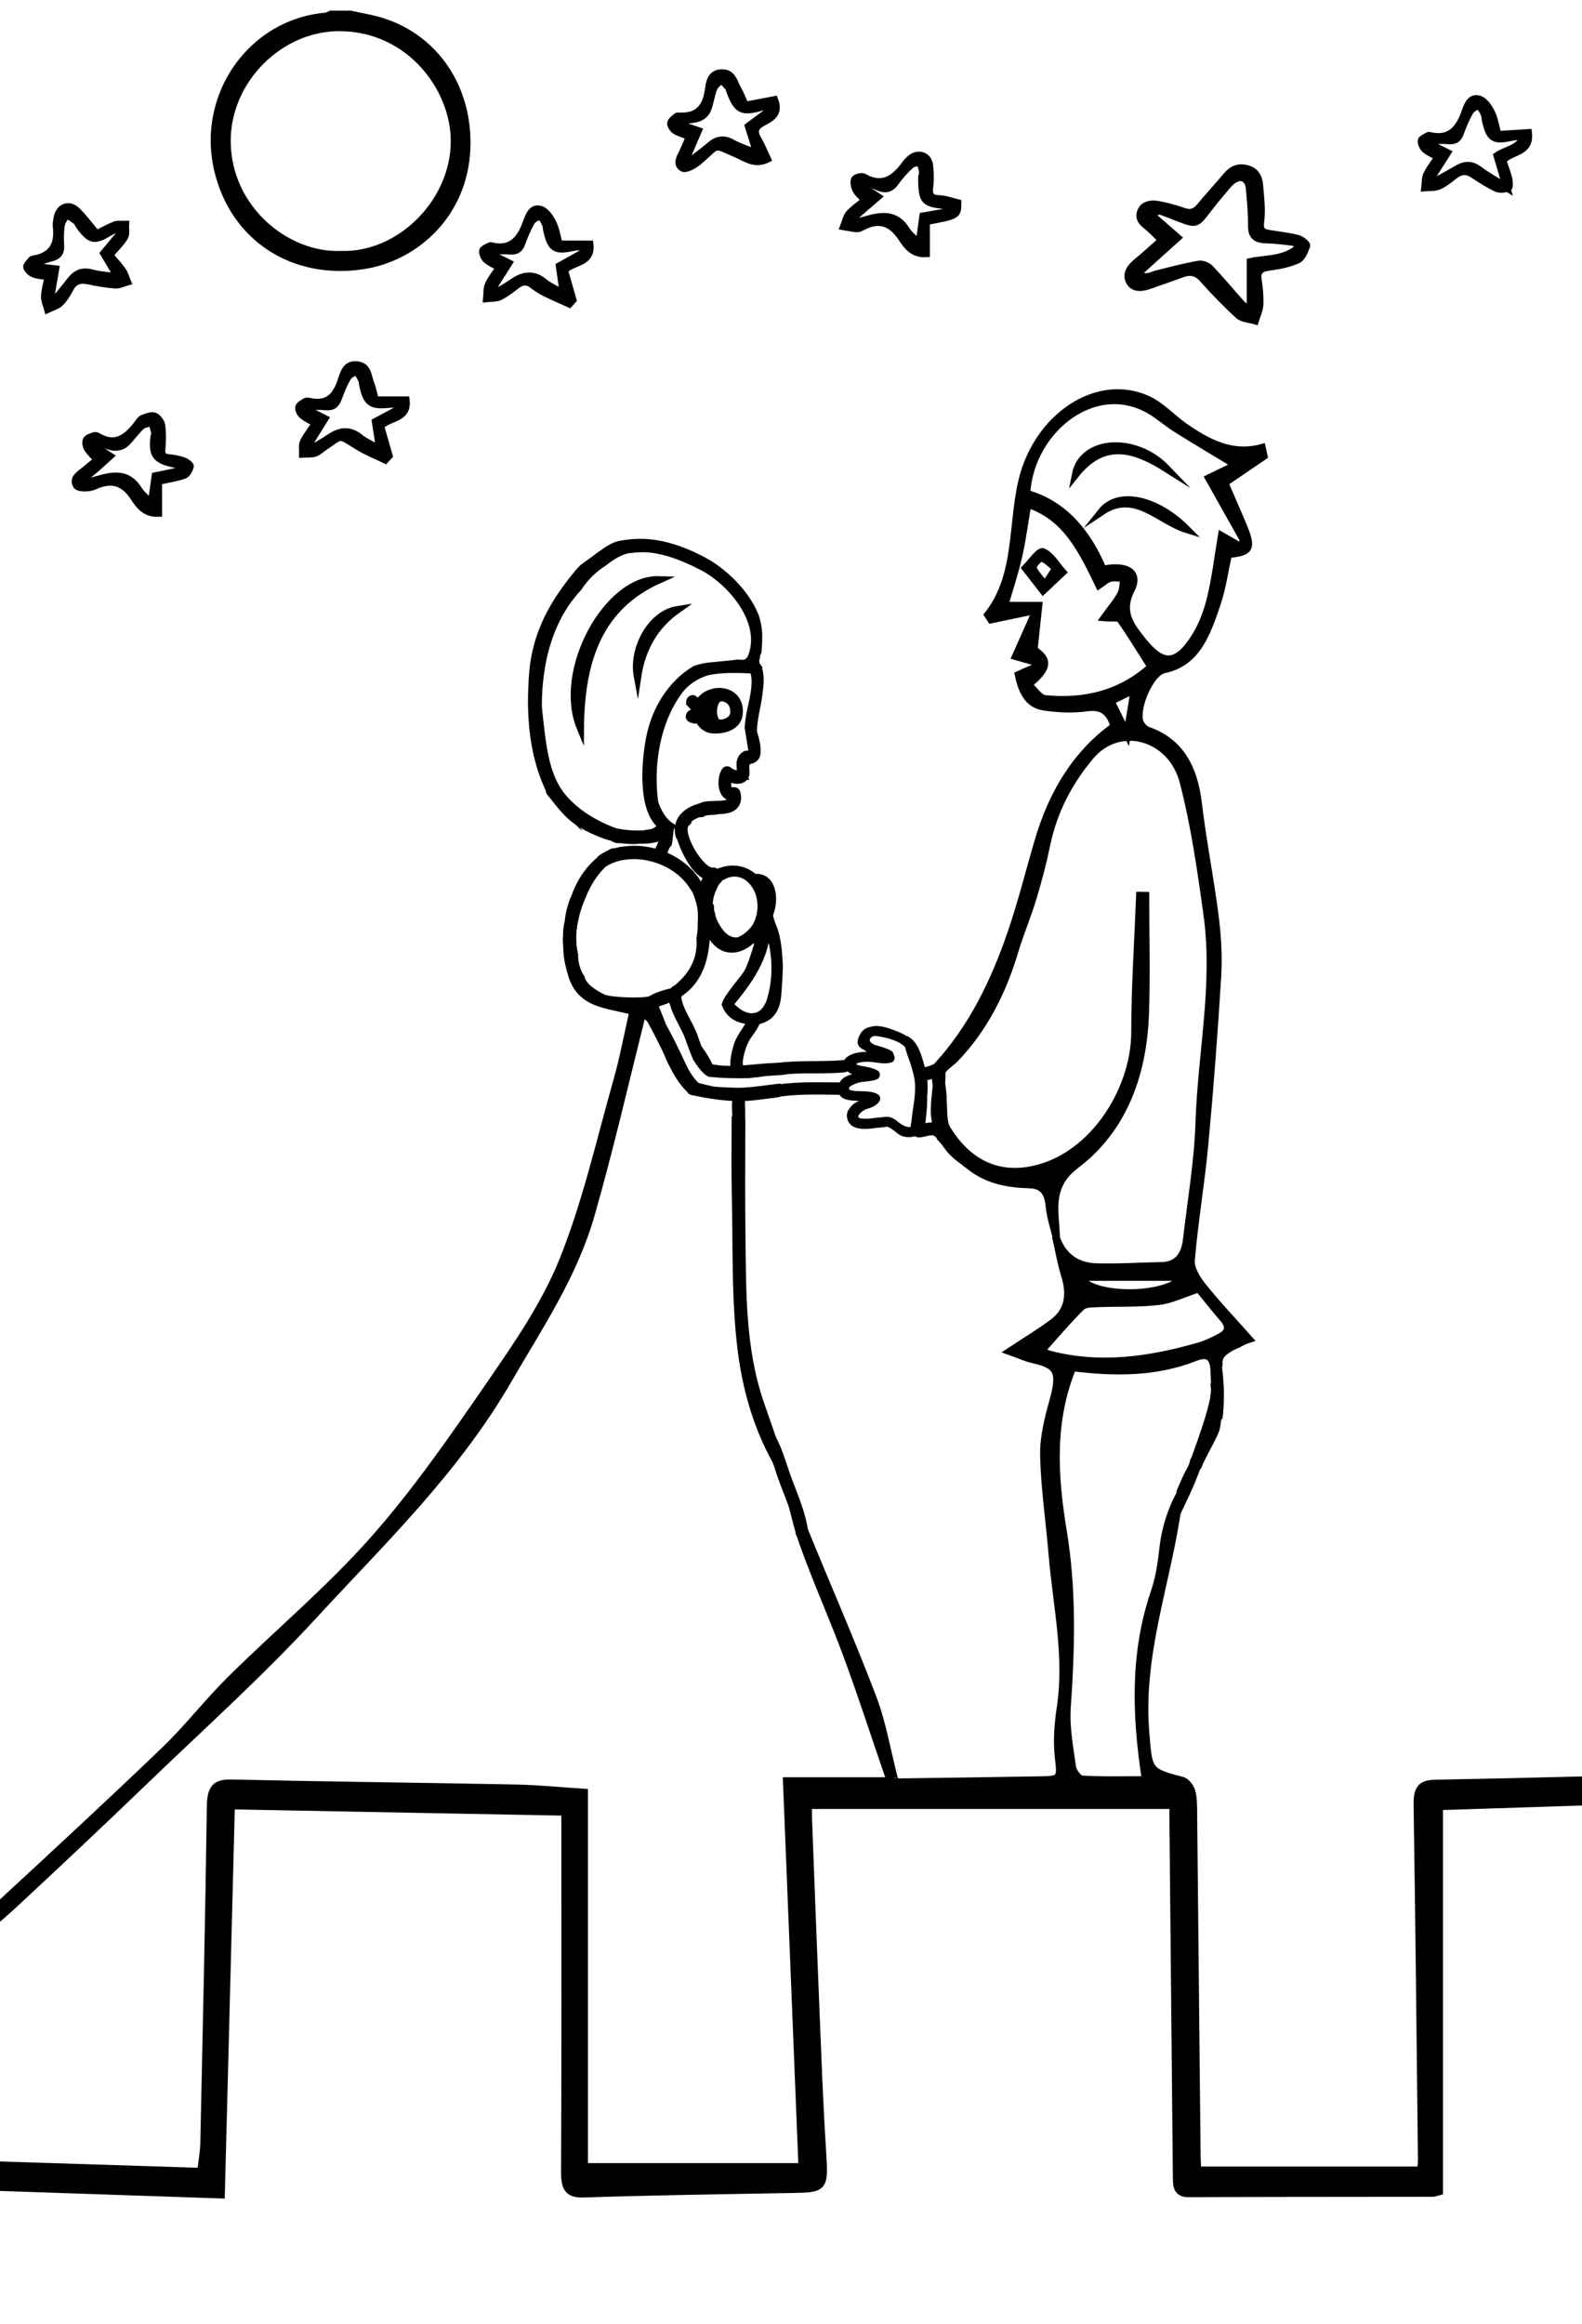<?xml version="1.0" encoding="utf-8"?>
<!-- Generator: Adobe Illustrator 16.0.0, SVG Export Plug-In . SVG Version: 6.00 Build 0)  -->
<!DOCTYPE svg PUBLIC "-//W3C//DTD SVG 1.0//EN" "http://www.w3.org/TR/2001/REC-SVG-20010904/DTD/svg10.dtd">
<svg version="1.0" xmlns="http://www.w3.org/2000/svg" xmlns:xlink="http://www.w3.org/1999/xlink" x="0px" y="0px" width="640px"
	 height="940px" viewBox="0 0 640 940" enable-background="new 0 0 640 940" xml:space="preserve">
<g id="Layer_1">
	<g>
		<path fill-rule="evenodd" clip-rule="evenodd" stroke="#000000" fill="#000000" stroke-width="3" stroke-miterlimit="10" d="M820.183,718.35
			c0.782,4.524,0.771,8.31,1.587,8.557c4.749,1.42,3.471,5.466,3.467,8.826c-0.076,46.285-0.215,92.566-0.357,138.847
			c-0.011,2.541-0.192,5.078-0.319,8.312c-29.351,1.034-58.126,2.054-87.465,3.087c0-4.114,0.004-6.962-0.004-9.807
			c-0.14-45.758-0.266-91.515-0.43-137.269c-0.022-6.048-0.281-12.088-0.357-18.135c-0.047-4.07-1.742-5.472-5.28-5.094
			c-9.647,1.021-19.303,2.298-28.973,2.596c-40.479,1.267-80.962,2.355-121.448,3.115c-6.036,0.114-7.324,2.527-7.227,8.814
			c0.737,47.844,1.218,95.688,1.749,143.536c0.018,1.506-0.26,3.012-0.362,4.104h-90.307c-0.12-2.694-0.234-4.247-0.251-5.804
			c-0.462-46.007-0.905-92.019-1.394-138.029c-0.032-3.134,0.056-6.414-0.727-9.346c-0.484-1.822-2.318-4.092-3.873-4.485
			c-13.852-3.499-13.522-3.994-14.785-19.684c-2.56-31.859,8.953-60.896,13.108-91.381c0.234-1.725,1.34-3.332,2.15-4.919
			c4.283-8.369-6.109,3.446-8.151,22.102c-0.652,5.938-1.547,12.042-3.446,17.581c-8.438,24.627-7.671,49.744-3.646,76.067
			c-8.747,0-17.238,0.247-25.696-0.234c-1.443-0.082-3.681-3.095-3.951-5.042c-1.109-7.962-2.657-16.127-2.111-24.046
			c1.648-23.875,2.307-47.578-1.619-71.289c-3.701-22.35-5.025-44.672,3.865-66.177c16.544,2.016,33.331,2.339,49.568-4.09
			c5.439-2.155,7.527,0.009,7.711,5.579c0.278,8.248,1.293,20.506,1.959,18.365c0.717-6.39,0.568-12.914-0.232-19.306
			c-0.078-0.627-0.004-1.192,0.145-1.709c-0.146-1.761,0.284-3.504,1.695-4.756c1.734-1.538,3.843-2.729,6.008-3.505
			c1.216-0.769,2.68-1.459,4.513-2.065c-7.019-7.905-13.191-14.376-18.808-21.422c-2.263-2.839-4.914-7.112-4.633-10.434
			c1.318-15.567,3.983-30.981,5.434-46.54c2.121-22.698,3.863-45.448,5.244-68.219c0.49-8.055,0.01-16.32-1.005-24.329
			c-1.937-15.31-4.988-30.44-6.805-45.761c-1.742-14.705-7.525-25.019-20.423-29.525c-1.411-0.497-3.117-2.481-3.409-4.076
			c-1.17-6.39,4.717-19.458,10.044-20.551c13.262-2.719,17.291-14.574,21.297-26.331c2.215-6.5,3.169-13.553,4.678-20.292
			c8.893-0.761,9.787-2.404,6.077-11.319c-2.524-6.061-5.183-12.053-7.56-17.562c5.202-3.543,10.538-7.174,15.873-10.807
			l-0.754-3.416c-12.071,3.354-22.01-1.965-31.549-8.633c-4.89-3.419-9.189-8.255-14.395-10.705
			c-20.715-9.744-45.114,7.038-51.161,32.988c-4.215,18.096-1.484,38.357-13.8,53.964c0.426,0.648,0.849,1.3,1.272,1.95
			c5.415-1.134,10.829-2.266,18.306-3.828c-3.076,6.896-5.592,12.535-8.322,18.656c3.082,0.881,5.745,1.641,8.405,2.403
			c0.071,0.591,0.143,1.183,0.212,1.774c-2.299,1.009-4.598,2.019-7.495,3.286c1.366,6.45,3.854,11.991,10.206,12.939
			c5.647,0.844,11.517,1.155,17.151,0.386c5.663-0.768,9.312,0.643,11.395,7.543c-15.369,11.001-24.99,26.954-30.664,46.176
			c-3.664,12.415-6.792,25.055-10.96,37.242c-6.823,19.956-15.856,38.467-29.645,53.59c-0.077,0.081-0.148,0.151-0.222,0.23
			c-0.131,0.092-0.251,0.208-0.343,0.355c-0.083,0.086-0.169,0.178-0.252,0.264c-1.858,0.803-3.797,1.73-5.736,1.481
			c-0.935-3.625-2.388-9.913-5.56-12.102c-0.465,0.488,1.142,5.452,1.715,6.876c0.827,2.06,1.366,4.268,1.942,6.429
			c0.017,0.066,0.05,0.102,0.074,0.161c-0.001,0.081-0.007,0.156,0.014,0.245c1.561,6.567-0.457,12.99-0.963,19.548
			c-0.213-0.104-0.34,2.423-0.132,2.49c0.008,0.568,0.294,0.928,0.66,1.068c0.146,0.388,0.448,0.703,0.927,0.717
			c2.198,0.06,5.51-1.853,7.4-0.153c0.02,0.019,0.043,0.022,0.064,0.037c0.068,0.026,0.128,0.073,0.193,0.112
			c0.035,0.017,0.069,0.049,0.105,0.063v0.006c0.428,0.303,0.755,0.836,1.015,1.442c1.008,0.972,1.986,2.139,2.924,3.531
			c2.28,3.381,5.922,5.645,9.097,8.167c7.267,5.765,15.621,7.153,24.222,7.398c4.961,0.146,7.363,2.864,7.863,8.648
			c0.372,4.271,1.837,8.418,2.815,12.624c-0.171-2.625-0.325-5.243-0.519-7.864c-0.663-8.953,0.634-15.448,8.547-21.446
			c18.686-14.162,27.068-35.892,27.967-61.058c0.566-15.914,0.102-31.88,0.102-47.822c-0.766-0.008-1.536-0.017-2.304-0.028
			c-0.707,18.421-1.964,36.839-1.976,55.258c-0.015,24.154-18.042,52.271-43.624,56.042c-13.749,2.026-24.688-4.32-32.343-16.722
			c-1.812-2.933-1.33-7.542-1.71-11.682c0.079-1.591-0.143-3.238-0.307-4.778c-0.055-0.52-0.18-1.301-0.292-2.173
			c0.13-1.636,0.202-3.25,0.105-4.809c0.042-0.061,0.076-0.128,0.119-0.19c0.145-0.117,0.262-0.258,0.327-0.427
			c1.421-1.738,3.5-3.009,5.076-4.656c11.511-12.017,19.056-26.771,24.032-43.46c2.146-7.192,5.098-14.074,7.27-21.258
			c2.161-7.152,4.086-14.428,5.608-21.787c2.894-13.981,9.346-25.856,17.854-35.879c11.607-13.683,32.684-8.009,37.505,10.641
			c4.521,17.488,7.135,35.698,9.627,53.764c3.877,28.106-2.352,55.903-3.254,83.891c-0.513,15.891-3.252,31.696-5.089,47.527
			c-0.764,6.616-4.014,10.348-10.136,10.46c-8.763,0.16-17.534,0.754-26.285,0.503c-7.508-0.217-13.626-3.71-16.528-12.33
			c1.218,5.306,2.136,10.741,3.73,15.902c2.37,7.681,1.338,14.166-4.682,18.752c-5.217,3.976-10.83,7.276-17.644,11.79
			c4.018,1.426,6.709,2.701,9.513,3.317c10.009,2.19,11.208,5.197,8.027,16.691c-1.981,7.155-3.926,14.795-3.756,22.156
			c0.306,13.343,2.306,26.627,3.416,39.959c1.713,20.586,6.478,40.919,3.327,61.899c-0.99,6.618-1.556,13.61-0.792,20.198
			c0.956,8.246,1.035,9.038-6.542,9.161c-19.206,0.312-38.411,0.604-57.618,0.854c-1.067,0.017-2.138-0.443-2.126-0.443
			c-3.055-11.888-4.924-23.352-8.898-33.773c-8.877-23.297-18.895-46.027-28.258-69.091c-2.68-6.606-4.71-13.556-7.037-20.348
			c2.361,9.125,4.08,18.55,7.226,27.316c5.474,15.271,12.122,29.993,17.729,45.207c5.966,16.17,11.294,32.642,17.48,50.669h-41.951
			c2.075,51.628,4.148,103.141,6.275,156.068h-88.156V725.039c-10.099-0.651-18.799-1.555-27.506-1.724
			c-38.43-0.746-76.863-1.152-115.288-2.028c-6.395-0.146-8.287,2.094-8.386,9.384c-0.63,45.451-1.671,90.903-2.648,136.354
			c-0.072,3.385-0.716,6.758-1.229,11.343c-33.167-1.058-66.154-2.102-99.476-3.159c-0.285-2.439-0.661-4.172-0.664-5.906
			c-0.039-24.175,0.088-48.354-0.122-72.524c-0.046-5.168,1.665-7.963,5.424-10.68c6.812-4.925,13.364-10.399,19.621-16.208
			c17.528-16.271,34.959-32.689,52.229-49.318c23.097-22.227,46.928-43.618,68.769-67.352
			c27.651-30.048,57.133-58.161,78.562-95.205c12.465-21.55,26.404-42.087,33.468-66.787c7.531-26.334,13.699-53.177,20.443-80.145
			c0.024-0.103,0.038-0.202,0.078-0.302c0.291-1.162,2.907,0.519,3.88,2.228c-0.006,0.007-0.011,0.007-0.014,0.011
			c2.618,4.908,5.326,9.946,7.557,15.247c0.107,0.253,0.22,0.494,0.33,0.746c2.105,4.295,4.544,8.757,7.819,11.708
			c0.087,0.337,0.3,0.623,0.711,0.711c0.071,0.015,0.143,0.028,0.211,0.045c0.129,0.1,0.389,0.156,0.389,0.078
			c5.499,1.185,10.998,2.051,16.597,2.306c0.211,0.01,0.418,0.01,0.626,0.01c-0.015,0.439-0.002,0.876,0.005,1.315
			c-0.297,2.055-0.105,4.249,0.045,6.367c-0.043,0.558-0.077,1.12-0.19,1.677c-0.003,0.014,0.002,0.024-0.001,0.037
			c-0.037-0.004-0.073-0.008-0.112-0.014c-0.027,10.175-0.177,19.906,0.056,29.603c0.51,21.168-0.231,42.575,2.393,63.423
			c2.286,18.153,7.875,35.957,17.997,51.141c-3.456-9.941-6.957-19.873-10.38-29.85c-7.567-22.034-7.195-45.227-7.487-68.285
			c-0.189-14.786-0.064-29.616-0.046-45.196c0.004-0.047,0.025-0.082,0.023-0.137c-0.011-0.84-0.053-1.679-0.1-2.515
			c0.109-2.055-0.073-4.114-0.097-6.179c0.055-0.333,0.119-0.662,0.227-0.958c0.054-0.143,0.068-0.284,0.078-0.417
			c4.621-0.116,9.221-0.884,13.822-1.483c0.044-0.813,0.085-1.626,0.128-2.439c-4.362,0.534-8.71,1.199-13.097,1.471
			c-3.583,0.22-11.453-0.33-11.888-0.37c-1.394-0.129-6.344-1.464-7.645-1.745c0.052-0.041,0.088-0.098,0.145-0.133
			c-2.053-2.006-3.814-4.508-5.28-7.617c-2.61-5.538-5.225-11.118-8.209-16.395c-1.201-2.984-2.274-6.046-3.661-8.929
			c2.364-0.786,4.841-1.628,7.232-2.692c0.067,0.211,0.136,0.42,0.203,0.631c0.055-0.031,0.118-0.059,0.174-0.093
			c0.875,5.605,4.628,10.36,6.546,15.559c0.993,2.69,1.917,5.548,3.104,8.206c0.328,0.506,0.638,1.022,0.973,1.518
			c1.23,1.81,2.551,3.617,4.321,4.663c5.335,0.636,10.587,0.652,15.859,0.583c3.841-0.3,11.529-2.396,11.542-3.207
			c-8.967,0.209-18.211,2.313-27.028,0.451c-0.069-0.014-0.124,0.007-0.19,0.006c-0.011-0.027-0.025-0.056-0.037-0.082
			c-0.049-0.108-0.1-0.217-0.151-0.325c-0.365-0.764-0.749-1.532-1.18-2.314c-1.048-1.9-2.24-3.669-3.466-5.403
			c-0.599-1.598-1.147-3.207-1.698-4.736c-1.875-5.215-6.188-10.556-6.624-16.189c0.245-0.176,0.671-0.792,0.641-0.943
			c9.655-6.434,11.154-16.962,11.243-29.073c0.765,5.109,3.975,10.035,8.514,10.886c3.369,0.631,6.548-0.759,9.226-3.097
			c1.126-0.659,2.291-1.317,3.483-1.892c-0.259,1.132-0.488,2.27-0.619,3.436c-0.933,3.125-1.935,6.487-3.29,9.67
			c-1.176,2.763-3.367,4.986-5.171,7.381c-2.555,3.395-4.108,5.487-4.562,7.119c2.062,5.482,7.22,6.777,12.845,6.659
			c0.216-0.084,0.431-0.182,0.654-0.236c5.555-1.401,7.191-5.616,7.582-10.579c0.301-3.827,0.522-7.683,0.621-11.538
			c-0.309-5.436-0.576-10.92-2.654-15.922c-0.646-1.552-1.117-3.097-1.398-4.668c2.526-5.57,1.721-15.195-5.271-15.064
			c-0.269,0.005-0.468,0.12-0.632,0.272c-5.36-5.436-13.861-4.45-19.867,0.962c-0.111,0.28-0.223,0.552-0.346,0.797
			c-0.931,1.875-1.879,3.74-2.515,5.005c-0.133-0.108-0.255-0.208-0.381-0.31c0.208,0.551,0.385,1.134,0.537,1.744
			c1.096,2.905,1.335,6.405,1.063,9.79c0.072,2.081-0.08,4.149-0.487,6.212c0.644,9.232-3.582,15.649-9.76,20.636
			c-0.425,0.025-0.842,0.312-1.005,0.784c-0.128,0.096-0.439,0.31-0.469,0.316c-0.003,0.001-0.01,0.001-0.015,0.005
			c-1.657,0.317-6.297,1.556-8.809,3.186c-2.645,1.122-16.452,0.615-19.125-0.656c-2.72-1.295-8.073-4.173-9.049-8.152
			c-1.721-2.611-2.636-5.787-2.676-9.484c-0.007-0.034-0.007-0.071-0.013-0.101c-0.024-0.07-0.066-0.111-0.082-0.183
			c-0.796-3.256-0.871-6.728-0.457-10.203c-3.916,5.808-2.246,12.584-0.564,18.469c3.566,12.474,14.426,12.058,24.889,15.004
			c-2.18,9.553-3.893,18.928-6.462,27.989c-6.922,24.4-12.548,49.529-21.886,72.709c-7.288,18.093-18.591,34.377-29.503,50.228
			c-14.932,21.691-30.039,43.521-47.187,62.874c-17.973,20.281-38.597,37.512-57.763,56.466
			c-9.231,9.126-17.366,19.691-26.705,28.662c-22.241,21.354-44.844,42.234-67.446,63.104c-4.852,4.478-10.324,8.089-15.508,12.107
			c-0.729-0.458-1.457-0.905-2.185-1.358v-57.635c-8.577,0-15.741,0.119-22.901-0.02c-42.37-0.81-84.741-1.646-127.11-2.578
			c-5.28-0.119-7.375,2.18-7.422,8.356c-0.193,23.922-0.814,47.844-1.137,71.771c-0.972,72.043-1.879,144.09-2.811,216.138
			c-0.911,70.468-1.928,140.935-2.701,211.402c-0.678,61.804-1.087,123.604-1.607,185.405c-0.037,4.378-0.003,8.76-0.003,13.331
			H35.851c0.29-2.208,0.557-3.996,0.75-5.793c0.225-2.08,0.262-4.196,0.588-6.259c6.371-39.88,20.03-76.801,40.219-109.676
			c25.945-42.244,57.697-78.401,95.611-107.648c67.975-52.438,141.827-82.414,224.738-81.172
			c20.583,0.311,41.191-1.816,61.775-1.528c18.405,0.264,37.109,0.268,55.13,3.91c83.642,16.902,143.739,73.93,190.647,150.496
			c27.764,45.314,41.389,98.158,53.7,151.052c1.407,6.05,3.48,7.21,8.344,7.2c67.408-0.145,134.812-0.094,202.221-0.112
			c2.19-0.002,4.374-0.258,6.227-0.374c-0.211-4.927-0.582-9.051-0.531-13.167c0.167-11.837,0.685-23.669,0.745-35.5
			c0.591-121.261,1.16-242.521,1.646-363.773c0.151-37.62-0.065-75.238,0.095-112.854c0.047-9.923,0.878-19.846,1.346-29.773V718.35
			H820.183z M372.703,456.115c0.332-4.175,1.016-8.363,0.875-12.528c0.268-2.649,0.316-5.315-0.132-8.027
			c1.758,0,3.437-0.634,5.11-1.314c-0.154,1.51,0.029,3.203,0.268,4.908c-0.461,5.704-1.672,11.538,0.373,16.718
			C377.129,454.971,374.955,455.89,372.703,456.115z M467.542,167.477c2.95,2.062,5.775,4.365,8.809,6.248
			c7.899,4.916,15.882,9.665,23.62,14.352c-2.928,1.417-7.209,3.495-10.943,5.303c4.903,8.726,9.576,17.045,14.25,25.37
			c-0.574,0.722-1.146,1.447-1.718,2.173c-2.49-1.426-4.98-2.853-7.357-4.215c-1.392,8.264-2.395,16.798-4.363,25.034
			c-1.302,5.443-3.348,10.985-6.191,15.576c-8.476,13.691-14.505,10.871-22.435,0.603c-3.796-4.912-8.179-10.567-3.693-19.294
			c3.497-6.801-1.207-10.319-11.356-8.331c-6.342-15.089-16.005-26.47-30.87-30.663
			C416.755,173.252,444.475,151.366,467.542,167.477z M422.76,282.676c-2.268-0.227-4.299-3.559-6.747-5.725
			c8.269-6.805,8.304-10.106,2.248-14.132c0.668-6.312,1.28-12.097,1.894-17.882h-13.773c1.733-6,4.004-12.788,5.617-19.77
			c1.56-6.767,2.445-13.737,3.735-21.263c15.508,5.009,22.041,18.633,28.868,32.778c1.465-0.963,2.865-2.385,4.466-2.81
			c1.787-0.475,3.757-0.039,5.649,0.003c-0.384,2.184-0.29,4.698-1.25,6.481c-1.664,3.096-3.98,5.741-6.649,9.438
			c3.33,0.302,5.713-0.267,6.398,0.705c4.239,6.024,8.092,12.392,12.444,19.228C453.334,280.849,438.579,284.258,422.76,282.676z
			 M455.979,296.958c-2.59-5.276-4.382-8.927-6.567-13.387c2.855-1.379,5.65-2.73,9.506-4.594
			C457.913,285.115,457.096,290.123,455.979,296.958z M478.267,516.584c-5.215,8.014-35.842,9.024-41.633,0H478.267z
			 M424.62,547.845c-0.875-0.23-1.725-0.682-2.51-1.183c-0.328-0.208-0.456-0.814-0.435-0.778
			c5.275-5.862,10.277-11.827,15.728-17.207c1.439-1.42,4.251-1.326,6.449-1.42c8.288-0.347,16.63,0.054,24.86-0.893
			c5.105-0.584,10.046-3.084,16.229-5.103c2.801,3.42,6.291,7.875,9.971,12.117c2.786,3.213,2.044,5.636-1.111,7.34
			c-2.903,1.564-5.931,3.004-9.039,3.893C464.92,550.258,444.931,553.148,424.62,547.845z M311.849,404.172
			c-2.537,8.802-10.193,9.567-16.709,2.072c7.467-9.17,14.848-18.594,15.238-32.367C313.907,383.848,314.733,394.17,311.849,404.172
			z M310.273,365.355c-0.504-1.469-0.97-2.937-1.426-4.231c-0.48-1.358-1.075-2.545-1.745-3.598
			C310.017,358.273,310.731,361.98,310.273,365.355z M288.404,359.355c0.489-1.46,1.292-2.68,2.281-3.651
			c0.303-0.733,0.913-1.151,1.583-1.231c3.025-1.874,7.031-1.931,10.146,0.295c5.959,4.251,7.123,13.396,3.424,20.009
			c-1.83,2.69-4.239,4.768-7.098,5.83c-2.73,0.422-5.575-0.868-7.951-4.184c-1.242-1.737-2.29-3.777-2.9-5.842
			c0.102-0.427,0.021-0.889-0.31-1.247c-0.179-0.887-0.275-1.772-0.25-2.626c-0.162-0.279-0.347-0.602-0.494-0.855
			C286.911,363.382,287.514,361.192,288.404,359.355z M967.596,1424.141H770.388c-11.098-35.849-21.505-71.908-33.405-107.313
			c-19.392-57.671-54.697-101.761-95.742-140.648c-36.871-34.935-78.919-57.148-126.301-65.991
			c-30.555-5.705-61.357-3.711-92.096-2.747c-16.411,0.513-32.803,2.012-49.213,2.255c-41.638,0.604-81.163,11.604-119.852,28.583
			c-46.572,20.436-88.512,49.631-125.448,87.127c-40.822,41.441-74.025,89.808-90.542,150.468
			c-4.336,15.918-7.269,32.325-11.082,49.579c-67.042-1.042-135.022-2.104-203.523-3.17c2.977-230.287,5.948-460.188,8.918-690.124
			h141.16v151.64c39.796,1.351,77.632,2.64,116.192,3.946c1.372-53.038,2.709-104.887,4.065-157.384
			c45.16,0.852,89.534,1.691,135.074,2.549v8.139c0,45.768,0.111,91.538-0.12,137.305c-0.033,6.749,1.382,9.208,7.705,9.002
			c27.77-0.899,55.547-1.315,83.325-1.794c14.441-0.249,14.166-0.124,13.111-16.85c-1.173-18.58-1.84-37.207-2.609-55.818
			c-1.057-25.703-2.008-51.41-2.992-77.117c-0.059-1.527-0.007-3.066-0.007-5.568h147.598c0,2.23-0.024,5.009,0.002,7.785
			c0.462,47.335,0.936,94.667,1.371,142c0.036,3.904-0.086,7.272,4.88,7.248c32.887-0.155,65.78-0.106,98.667-0.164
			c0.878-0.002,1.749-0.41,2.741-0.661V730.683c48.416-1.566,97.089-3.144,146.685-4.753c0,3.572,0.009,6.359,0,9.147
			c-0.112,51.281-0.186,102.568-0.408,153.856c-0.015,4.471,1.368,6.205,5.227,6.061c23.36-0.87,46.723-1.68,70.087-2.46
			c7.168-0.236,14.411-1.048,21.491-0.221c6.463,0.746,7.919-1.711,7.889-8.538c-0.188-48.924-0.097-97.846-0.095-146.774v-8.242
			h137.995C969.955,960.748,968.781,1191.769,967.596,1424.141z"/>
		<path fill-rule="evenodd" clip-rule="evenodd" stroke="#000000" stroke-width="3" stroke-miterlimit="10" d="M241.701,351.9
			c-2.828,2.735-5.337,5.704-7.026,9.213c-0.037,0.1-0.082,0.191-0.133,0.289c-1.384,2.984-2.169,6.358-2.073,10.299
			c1.078-4.924,2.997-9.694,5.143-13.711C238.814,355.735,240.189,353.71,241.701,351.9z"/>
		<path fill-rule="evenodd" clip-rule="evenodd" stroke="#000000" stroke-width="3" stroke-miterlimit="10" d="M472.017,189.596
			c-12.786-8.082-25.278-12.259-36.892,2.304C437.839,177.857,459.162,176.188,472.017,189.596z"/>
		<path fill-rule="evenodd" clip-rule="evenodd" stroke="#000000" stroke-width="3" stroke-miterlimit="10" d="M445.651,206.929
			c6.804-8.501,22.248-5.124,34.46,7.211C468.711,210.634,459.17,197.89,445.651,206.929z"/>
		<path fill-rule="evenodd" clip-rule="evenodd" stroke="#000000" stroke-width="3" stroke-miterlimit="10" d="M421.987,238.897
			c-2.827-3.63-4.961-6.373-7.094-9.114c2.395-2.345,5.53-7.117,7.029-6.528c3.116,1.23,5.364,5.297,7.968,8.199
			C427.574,233.636,425.255,235.819,421.987,238.897z M422.759,236.606c1.971-3.016,3.19-4.876,4.407-6.737
			c-1.915-1.5-3.696-3.594-5.808-4.209c-0.89-0.258-3.78,3.203-3.516,3.953C418.642,231.877,420.54,233.642,422.759,236.606z"/>
	</g>
	<path fill-rule="evenodd" clip-rule="evenodd" stroke="#000000" stroke-width="3" stroke-miterlimit="10" d="M252.083,344.018
		c-0.258,0.078-0.53,0.1-0.808,0.042c-0.429,0.092-0.86,0.182-1.294,0.271c-0.02,0.014-0.04,0.025-0.06,0.039
		c-0.552,0.354-1.074,0.39-1.538,0.256c-0.215,0.037-0.429,0.065-0.645,0.098c-6.822,3.201-12.38,10.087-15.11,18.019
		c-0.324,0.672-0.616,1.366-0.883,2.071c-0.401,1.232-0.777,2.517-1.132,3.834c-0.292,1.3-0.525,2.615-0.635,3.949
		c-0.448,1.866-0.705,3.777-0.71,5.74c-0.154,1.811-0.087,3.64,0.306,5.515c0.075,0.359,0.305,0.601,0.582,0.737
		c0.455,0.614,1.345,0.636,1.706,0.061c0.059-0.026,0.102-0.081,0.15-0.133c-1.391-7.452,0.69-15.849,3.794-22.816
		c-0.098-0.132-0.214-0.25-0.346-0.331c1.598-3.761,3.911-7.229,6.706-9.99c3.01-3.43,6.605-5.922,10.819-7.142
		c-0.234-0.011-0.464-0.028-0.68-0.101C252.224,344.11,252.159,344.056,252.083,344.018z"/>
	<path fill-rule="evenodd" clip-rule="evenodd" stroke="#000000" stroke-width="3" stroke-miterlimit="10" d="M285.484,365.503
		c-1.888-9.668-9.028-16.472-17.439-19.736c0.844-2.209,1.88-4.121,2.345-6.344c-0.12-0.554-0.215-1.125-0.315-1.691
		c-0.533,0.059-1.07,0.112-1.603,0.159c-0.235,2.62-1.513,4.76-2.452,7.172c-4.534-1.422-9.322-1.815-13.795-1.121
		c-0.225,0.09-0.458,0.12-0.698,0.107c-0.648,0.118-1.284,0.273-1.915,0.439c-0.242,0.108-0.476,0.175-0.702,0.178
		c-1.728,0.505-3.381,1.187-4.916,2.068c-0.357,0.238-0.701,0.488-1.028,0.765c-0.479,0.895,0.435,2.295,1.456,1.663
		c10.81-6.7,28.843-2.395,36.173,9.744c0.973,1.158,1.644,2.702,2.089,4.478c0.006,0.018,0.015,0.038,0.021,0.057
		c0.335,0.89,0.593,1.836,0.776,2.821C283.869,367.604,285.772,366.973,285.484,365.503z"/>
	<path fill-rule="evenodd" clip-rule="evenodd" stroke="#000000" stroke-width="3" stroke-miterlimit="10" d="M290.134,353.312
		c-0.471-0.322-0.97-0.555-1.483-0.768c-5.167-0.119-9.103-6.328-11.139-12.609c-0.393,0.29-0.966,0.335-1.389-0.068
		c2.205,6.358,6.455,12.813,11.202,14.829c0.049,0.029,0.091,0.071,0.142,0.099c0.241,0.147,0.473,0.158,0.685,0.112
		c0.311,0.137,0.611,0.29,0.907,0.493C290.238,356.207,291.304,354.117,290.134,353.312z"/>
	
		<line fill-rule="evenodd" clip-rule="evenodd" stroke="#000000" stroke-width="3" stroke-miterlimit="10" x1="298.684" y1="453.412" x2="298.684" y2="443.897"/>
	<path stroke="#000000" stroke-width="3" stroke-miterlimit="10" d="M304.273,411.894c-1.591,4.251-4.91,7.114-6.144,11.624
		c-0.771,2.816-1.853,6.913-0.59,9.716c0.624,1.386,2.459,0.162,1.834-1.218c-1.126-2.507,0.535-7.456,1.452-9.863
		c1.274-3.346,4.017-5.654,5.284-9.042C306.638,411.695,304.808,410.464,304.273,411.894z"/>
	<path stroke="#000000" stroke-width="3" stroke-miterlimit="10" d="M493.575,561.666c-0.074-0.535-0.146-1.068-0.26-1.598
		c-0.333-1.514-2.384-0.872-2.049,0.64c1.276,5.832-6.968,26.317-8.508,31.349c-0.451,1.475,1.605,2.104,2.053,0.646
		c0.815-2.672,6.639-12.381,7.219-15.181C492.543,575.037,493.675,564.42,493.575,561.666z"/>
	<path stroke="#000000" stroke-width="3" stroke-miterlimit="10" d="M318.618,597.891c-2.17-5.911-3.988-13.455-7.715-18.337
		c-0.899-1.181-2.397,0.535-1.503,1.708c3.242,4.246,5.303,12.16,7.17,17.272c2.381,6.53,5.979,14.389,6.782,21.409
		c0.174,1.52,2.302,1.54,2.124,0C324.623,612.472,321.162,604.819,318.618,597.891z"/>
	<path fill-rule="evenodd" clip-rule="evenodd" d="M483.196,587.969c-0.113,0.446-0.256,0.881-0.379,1.323
		c-0.662,0.09-1.234,0.528-1.371,1.427c-0.32,2.098-1.693,3.832-2.554,5.74c-0.956,2.123-1.952,4.223-2.821,6.385
		c-0.377,0.938-0.009,1.661,0.631,2.059c-1.561,3.321-3.178,6.62-4.679,9.963c-1.048,2.333,2.398,4.369,3.453,2.02
		c4.121-9.175,9.089-18.028,11.577-27.854C487.688,586.53,483.829,585.469,483.196,587.969z"/>
	<path fill-rule="evenodd" clip-rule="evenodd" d="M370.657,455.106c-3.339,1.737-5.419,0.21-7.993-1.833
		c-1.736-1.378-3.53-1.868-5.696-1.369c-0.038,0.009-0.068,0.025-0.104,0.035c-1.82,0.021-3.713,0.402-5.427,0.56
		c-0.919,0.035-1.836,0.017-2.751-0.055c-3.579-0.209,0.277-3.424,2.081-3.922c1.931-0.534,3.482-1.182,4.773-2.733
		c0.814-0.979,0.784-2.444-0.405-3.141c-2.943-1.725-6.956-0.996-10.207-1.498c-0.681-0.105-1.121-0.25-1.375-0.422
		c0.043-0.309,0.037-0.623-0.021-0.928c0.815-0.881,3.381-1.849,4.446-2.035c2.196-0.383,4.426-0.361,6.554-1.086
		c1.593-0.543,2.048-2.749,0.478-3.656c-2.014-1.163-4.306-1.45-6.562-1.877c-4.332-0.82-0.575-1.524,1.62-1.674
		c3.424-0.235,7.753,1.469,10.882,0.098c1.032-0.452,1.176-1.858,0.718-2.736c-0.056-0.107-0.124-0.194-0.184-0.294
		c-0.023-0.578-0.309-1.143-0.974-1.516c-1.955-1.095-4.044-1.623-6.181-2.248c-1.585-0.464-3.662-1.859-1.583-3.393
		c0.796-0.587,2.386-0.232,3.257-0.091c3.575,0.576,9.169,2.133,11.146,5.468c1.314,2.216,4.772,0.206,3.454-2.019
		c-0.691-1.166-1.647-2.123-2.731-2.936c0.119-0.051,0.056-0.142-0.236-0.282c-0.145-0.07-0.299-0.144-0.459-0.221
		c-1.369-0.904-2.896-1.602-4.372-2.176c-2.856-1.112-6.945-2.676-10.085-1.93c-0.175,0.042-0.352,0.093-0.529,0.153
		c-1.702,0.307-3.142,1.128-4.064,2.726c-2.256,3.904-0.957,5.527,1.38,6.553c0.364,0.33,0.763,0.612,1.19,0.859
		c-0.238-0.014-0.456-0.022-0.628-0.015c-2.686,0.111-5.418,0.498-7.568,2.2c-0.398,0.315-0.662,0.686-0.829,1.085
		c-9.198,0.879-18.47-0.051-27.667,1.241c-2.888,0.193-5.801,0.299-8.606,0.904c-3.151,0.679-1.814,5.499,1.329,4.821
		c3.466-0.748,7.187-0.591,10.71-1.036c0.233-0.029,0.443-0.09,0.642-0.166c7.871-0.717,15.818-0.011,23.67-0.771
		c0.463-0.045,0.851-0.197,1.18-0.41c0.497,0.524,1.107,0.898,1.793,1.171c-2.202,0.579-4.114,1.515-5.025,3.321
		c-9.269-0.03-19.169-0.47-28.196,1.425c-3.155,0.662-1.816,5.482,1.329,4.821c8.504-1.785,18.06-1.289,26.835-1.247
		c1.283,2.263,4.696,2.383,7.896,2.462c-0.244,0.09-0.486,0.19-0.722,0.309c-1.658,0.835-2.521,1.758-3.552,3.296
		c-1.45,2.162-0.458,5.404,1.678,6.655c3.368,1.974,8.294,0.698,11.871,0.448c0.695-0.048,1.289-0.143,1.801-0.267
		c1.913,0.172,4.147,2.855,5.83,3.584c2.815,1.218,5.588,0.606,8.208-0.757C374.965,457.369,372.942,453.917,370.657,455.106z"/>
</g>
<g id="Layer_3">
	<g>
		<path fill-rule="evenodd" clip-rule="evenodd" fill="#000000" stroke="#000000" stroke-width="3" stroke-miterlimit="10" d="M141.67,5.798
			c2.8,0.582,5.605,1.143,8.401,1.751c23.989,5.219,39.963,26.495,38.694,53.032c-1.231,25.785-20.303,43.354-41.5,46.749
			c-28.529,4.57-52.806-11.206-59.192-38.835C81.151,38.537,101.78,9.16,131.879,6.608c0.656-0.055,1.278-0.53,1.916-0.81
			C136.42,5.798,139.046,5.798,141.67,5.798z M137.991,102.994c23.816,0.771,45.868-21.225,45.871-45.862
			c0.003-21.485-17.917-45.604-45.94-46.025c-24.771-0.372-46.356,21.412-46.086,46.303
			C92.131,84.701,116.053,103.932,137.991,102.994z"/>
		<path fill-rule="evenodd" clip-rule="evenodd" fill="#000000" stroke="#000000" stroke-width="3" stroke-miterlimit="10" d="M470.063,97.115
			c-2.65-2.492-4.629-4.629-6.891-6.407c-2.574-2.023-2.303-4.605-0.817-6.536c0.912-1.187,3.516-1.792,5.184-1.533
			c3.863,0.6,7.69,1.684,11.404,2.951c2.8,0.957,4.652,0.259,6.457-1.905c3.537-4.244,7.286-8.313,10.843-12.541
			c2.172-2.583,4.609-3.747,8.062-2.898c3.655,0.896,4.935,3.551,5.199,6.727c0.41,4.916,1.075,9.956,0.41,14.775
			c-0.611,4.426,1.805,4.463,4.582,4.924c3.548,0.587,7.148,0.974,10.613,1.88c1.369,0.356,3.614,2.287,3.438,2.792
			c-0.742,2.121-1.817,4.922-3.568,5.724c-3.501,1.599-7.483,2.351-11.345,2.882c-3.438,0.472-5.348,1.423-4.716,5.375
			c0.525,3.275,0.829,6.645,0.677,9.946c-0.098,2.169-1.184,4.291-1.825,6.434c-2.261-0.69-5.093-0.749-6.68-2.185
			c-5.057-4.583-9.832-9.518-14.354-14.635c-2.68-3.031-5.381-3.378-8.873-2.04c-4.216,1.615-8.521,2.988-12.764,4.535
			c-3.104,1.132-6.574,1.5-8.172-1.589c-1.528-2.952,0.42-5.732,3.068-7.848C463.266,103.331,466.305,100.436,470.063,97.115z
			 M525.913,99.626c-1.375-0.871-2.031-1.61-2.768-1.702c-3.58-0.442-7.175-0.898-10.772-0.987
			c-3.761-0.094-6.015-1.082-5.978-5.496c0.04-5.072-0.435-10.159-0.894-15.221c-0.395-4.344-3.548-5.772-7.005-3.122
			c-1.694,1.296-2.959,3.159-4.384,4.795c-12.715,14.622-6.412,14.138-24.205,7.59c-1.021-0.376-2.413,0.268-3.634,0.437
			c-0.095,0.394-0.193,0.786-0.29,1.179c3.384,2.948,6.762,5.899,10.357,9.036c-5.586,5.029-10.685,9.622-15.922,14.337
			c2.832,2.844,5.169,0.991,7.56,0.389c5.604-1.414,11.203-2.878,16.879-3.912c1.429-0.262,3.604,0.571,4.644,1.66
			c4.3,4.506,8.274,9.327,12.431,13.977c0.831,0.93,1.934,1.618,3.943,3.262c0-7.548,0-13.699,0-19.974
			C512.568,104.425,520.021,105.36,525.913,99.626z"/>
		<path fill-rule="evenodd" clip-rule="evenodd" fill="#000000" stroke="#000000" stroke-width="3" stroke-miterlimit="10" d="M350.003,81.016
			c-1.482-1.659-2.905-2.792-3.683-4.263c-0.635-1.202-1.009-3.024-0.526-4.162c0.308-0.729,2.765-1.401,3.594-0.929
			c7.73,4.396,12.653,0.581,17-5.394c0.594-0.815,1.329-1.563,2.112-2.202c3.041-2.481,7.016-1.083,7.481,2.799
			c0.345,2.87,0.417,5.847,0.056,8.706c-0.419,3.308,0.332,4.808,3.96,4.898c2.521,0.063,5.019,1.076,7.435,1.646
			c-0.052,5.034-0.052,5.034-12.747,7.428c0,4.2,0,8.543,0,13.005c-5.499,0.351-7.934-3.429-9.871-6.333
			c-4.345-6.516-9.35-7.987-16.122-4.425c-0.636,0.334-1.396,0.703-2.064,0.646c-1.764-0.15-3.508-0.529-5.261-0.816
			c0.696-1.736,1.026-3.789,2.18-5.135C345.218,84.534,347.483,83.094,350.003,81.016z M384.92,85.446
			c-0.047-0.574-0.098-1.147-0.147-1.721c-1.098-0.259-2.184-0.64-3.297-0.757c-7.905-0.833-8.4-2.067-8.555-10.929
			c-0.013-0.856,0.519-1.767,0.366-2.568c-0.245-1.286-0.545-3.18-1.39-3.561c-0.931-0.422-2.85,0.201-3.725,1.023
			c-2.211,2.076-4.276,4.38-6.034,6.852c-1.984,2.788-4.186,3.051-7.088,1.717c-2.035-0.935-4.216-1.551-6.332-2.309
			c-0.336,0.507-0.672,1.015-1.008,1.522c2.371,1.569,4.742,3.139,7.354,4.87c-4.542,3.919-7.861,6.786-11.182,9.652
			c0.173,0.377,0.346,0.752,0.519,1.128c1.689-0.399,3.397-0.732,5.061-1.211c6.47-1.863,12.755-3.298,17.198,3.964
			c1.049,1.715,2.767,3.021,4.176,4.518c0.413-0.119,0.825-0.239,1.234-0.358c0.46-3.312,0.918-6.622,1.364-9.84
			C377.228,86.78,381.074,86.114,384.92,85.446z"/>
		<path fill-rule="evenodd" clip-rule="evenodd" fill="#000000" stroke="#000000" stroke-width="3" stroke-miterlimit="10" d="M39.437,186.019
			c-1.618-1.817-3.063-3.089-4.024-4.655c-0.566-0.925-0.832-2.561-0.378-3.433c0.438-0.842,1.951-1.166,3.037-1.604
			c0.357-0.144,0.937-0.065,1.278,0.138c7.569,4.518,12.311,0.369,16.579-5.344c0.518-0.694,1.094-1.562,1.832-1.832
			c1.521-0.555,3.404-1.404,4.701-0.932c1.286,0.468,2.69,2.324,2.881,3.729c0.427,3.142,0.364,6.406,0.058,9.575
			c-0.246,2.552,0.679,3.368,3.031,3.584c2.006,0.181,4.038,0.593,5.936,1.253c1.038,0.361,2.691,1.699,2.559,2.16
			c-0.387,1.333-1.3,3.112-2.432,3.511c-3.1,1.09-6.415,1.563-10.421,2.455c0,4.113,0,8.458,0,12.93
			c-5.482,0.278-7.935-3.469-9.868-6.385c-4.348-6.555-9.277-7.696-16.199-4.527c-1.99,0.912-6.279,0.893-6.973-0.246
			c-1.842-3.031,1.56-4.667,3.575-6.425C36.019,188.739,37.508,187.591,39.437,186.019z M33.302,193.979
			c0.15,0.464,0.301,0.929,0.451,1.393c1.7-0.4,3.421-0.724,5.097-1.21c6.471-1.875,12.754-3.316,17.2,3.95
			c1.054,1.72,2.771,3.036,4.182,4.539c0.413-0.116,0.825-0.231,1.238-0.348c0.462-3.311,0.928-6.624,1.366-9.761
			c3.88-0.805,7.806-1.62,11.732-2.436c-0.057-0.477-0.114-0.951-0.17-1.428c-1.512-0.394-3.015-0.832-4.54-1.173
			c-6.845-1.532-8.386-3.737-7.48-10.792c0.074-0.577,0.382-1.183,0.272-1.711c-0.296-1.426-0.759-2.819-1.155-4.226
			c-1.505,0.528-3.364,0.67-4.439,1.662c-2.333,2.151-4.074,4.958-6.447,7.053c-1.126,0.992-3.239,1.525-4.746,1.28
			c-2.648-0.431-5.172-1.618-7.748-2.489c-0.35,0.503-0.7,1.007-1.051,1.51c2.392,1.531,4.784,3.062,7.339,4.698
			c-2.833,2.555-4.416,4.049-6.072,5.454C36.694,191.336,34.981,192.638,33.302,193.979z"/>
		<path fill-rule="evenodd" clip-rule="evenodd" fill="#000000" stroke="#000000" stroke-width="3" stroke-miterlimit="10" d="M313.304,40.388
			c2.255,5.762-1.814,7.545-4.701,9.097c-3.74,2.01-3.695,4.027-1.867,7.174c1.395,2.402,2.417,5.02,3.667,7.669
			c-5.013,2.426-8.454-0.304-11.839-1.765c-10.615-4.575-7.291-4.669-15.91,2.663c-1.769,1.505-5.152,3.44-6.429,2.729
			c-2.917-1.624-0.846-4.522,0.229-6.868c0.84-1.835,1.592-3.709,2.549-5.95c-2.082-0.799-4.069-1.303-5.757-2.31
			c-0.929-0.553-1.897-1.982-1.844-2.961c0.05-0.92,1.381-1.811,2.24-2.618c0.266-0.248,0.838-0.262,1.262-0.24
			c7.179,0.36,10.605-3.217,11.673-10.18c0.46-2.992,0.683-7.184,5.393-7.306c4.396-0.113,4.914,3.931,6.511,6.667
			c1.15,1.971,1.924,4.162,2.96,6.46C305.353,41.903,309.268,41.156,313.304,40.388z M312.368,44.002
			c-0.314-0.468-0.629-0.938-0.944-1.407c-1.109,0.231-2.238,0.399-3.326,0.706c-8.05,2.262-9.893,1.314-12.875-6.702
			c-0.153-0.408-0.168-0.92-0.432-1.228c-0.939-1.091-1.958-2.114-2.945-3.163c-1.092,1.161-2.641,2.144-3.177,3.52
			c-1.104,2.829-1.392,5.982-2.562,8.772c-0.581,1.381-2.212,2.801-3.655,3.231c-2.582,0.77-5.384,0.805-8.095,1.145
			c-0.045,0.408-0.091,0.815-0.136,1.224c2.713,0.931,5.426,1.863,8.202,2.817c-1.869,4.37-3.539,8.276-5.211,12.183
			c0.276,0.241,0.549,0.482,0.824,0.724c1.21-0.825,2.456-1.603,3.618-2.488c1.961-1.492,3.924-2.992,5.788-4.6
			c2.755-2.376,5.493-2.693,8.771-0.865c2.684,1.5,5.678,2.443,8.536,3.633c0.357-0.275,0.715-0.548,1.074-0.823
			c-0.999-3.198-2.001-6.394-3.004-9.606C305.841,48.836,309.105,46.42,312.368,44.002z"/>
		<path fill-rule="evenodd" clip-rule="evenodd" fill="#000000" stroke="#000000" stroke-width="3" stroke-miterlimit="10" d="M19.535,111.829
			c-2.446-0.398-4.261-0.416-5.832-1.043c-1.154-0.462-2.449-1.574-2.806-2.677c-0.227-0.7,1.139-1.933,1.837-2.89
			c0.149-0.206,0.5-0.326,0.775-0.37c7.648-1.214,10.214-5.976,9.362-13.233c-0.133-1.131,0.105-2.329,0.312-3.47
			c0.808-4.438,4.74-5.938,7.943-2.792c2.776,2.725,5.104,5.908,7.966,9.284c2.287-1.134,4.771-2.57,7.415-3.592
			c1.252-0.485,2.812-0.177,4.231-0.229c-0.098,1.727,0.377,3.805-0.418,5.109c-1.554,2.544-3.818,4.656-6.046,7.248
			c1.782,2.109,3.679,4.093,5.248,6.311c0.925,1.306,1.329,2.981,1.966,4.491c-1.614,0.439-3.263,1.343-4.835,1.226
			c-3.612-0.271-7.221-0.891-10.771-1.646c-3.4-0.722-5.912-0.086-7.625,3.21c-1.066,2.053-2.319,4.139-3.957,5.726
			c-1.279,1.238-3.28,1.731-4.96,2.555c-0.451-1.71-1.325-3.44-1.254-5.13C18.193,117.365,18.958,114.839,19.535,111.829z
			 M13.895,106.465c-0.002,0.459-0.004,0.92-0.007,1.38c2.837,0.333,5.676,0.664,8.56,1.002c-0.819,4.747-1.533,8.892-2.248,13.037
			c0.37,0.15,0.74,0.303,1.11,0.454c2.417-2.946,4.917-5.83,7.229-8.854c2.293-3,4.965-4.045,8.733-2.981
			c2.844,0.804,5.878,0.934,8.828,1.363c0.294-0.339,0.59-0.677,0.885-1.015c-1.695-2.866-3.389-5.73-4.96-8.388
			c2.519-3.017,5.076-6.078,7.632-9.137c-0.42-0.445-0.84-0.89-1.258-1.334c-1.353,0.633-2.773,1.152-4.048,1.917
			c-6.181,3.707-7.717,3.43-12.093-2.414c-0.521-0.698-0.803-1.643-1.445-2.165c-1.211-0.987-2.603-1.749-3.92-2.604
			c-0.757,1.44-1.945,2.815-2.176,4.334c-0.411,2.715-0.428,5.527-0.266,8.277c0.168,2.854-1.031,4.254-3.7,4.918
			C18.426,104.835,16.176,105.718,13.895,106.465z"/>
		<path fill-rule="evenodd" clip-rule="evenodd" fill="#000000" stroke="#000000" stroke-width="3" stroke-miterlimit="10" d="M155.846,185.998
			c-3.645-1.779-7.46-3.279-10.898-5.394c-8.524-5.238-6.296-4.748-13.936,0.274c-1.215,0.798-2.301,1.968-3.628,2.376
			c-1.514,0.466-3.231,0.271-4.86,0.363c0.06-1.633-0.368-3.502,0.284-4.851c1.238-2.561,3.092-4.825,4.908-7.534
			c-2.013-1.197-3.87-2.038-5.374-3.299c-0.827-0.696-1.596-2.198-1.414-3.149c0.171-0.894,1.568-1.633,2.543-2.259
			c0.422-0.272,1.165-0.219,1.713-0.095c6.994,1.571,10.585-1.71,12.778-8.107c1.017-2.966,1.816-7.354,6.721-6.654
			c4.331,0.618,4.104,4.754,5.273,7.682c0.844,2.114,1.235,4.409,1.79,6.482c4.182,0,8.183,0,12.471,0
			c0.886,7.791-6.684,6.713-10.318,10.46c1.065,3.721,2.261,7.895,3.457,12.068C156.854,184.909,156.35,185.453,155.846,185.998z
			 M131.373,169.369c-2.525,4.042-4.843,7.752-7.161,11.462c0.236,0.292,0.471,0.581,0.707,0.873
			c1.324-0.623,2.693-1.163,3.96-1.883c1.76-1.001,3.455-2.121,5.159-3.215c3.951-2.537,7.685-2.667,11.535,0.438
			c2.022,1.632,4.503,2.696,6.776,4.016c0.361-0.25,0.722-0.499,1.083-0.748c-0.51-3.315-1.02-6.629-1.494-9.721
			c3.466-1.861,6.971-3.743,10.476-5.625c-0.219-0.495-0.437-0.988-0.656-1.483c-1.544,0-3.1-0.128-4.628,0.022
			c-6.929,0.682-8.728-0.585-10.256-7.402c-0.191-0.851-0.145-1.807-0.527-2.552c-0.594-1.158-1.548-3.115-2.194-3.057
			c-1.29,0.121-2.957,1.099-3.609,2.222c-1.525,2.617-2.693,5.476-3.717,8.34c-0.92,2.576-2.355,3.689-5.176,3.379
			c-2.468-0.271-4.988-0.055-7.486-0.055c-0.095,0.392-0.192,0.785-0.291,1.179C126.215,166.749,128.557,167.938,131.373,169.369z"
			/>
		<path fill-rule="evenodd" clip-rule="evenodd" fill="#000000" stroke="#000000" stroke-width="3" stroke-miterlimit="10" d="M230.316,122.891
			c-3.292-1.492-6.629-2.894-9.86-4.509c-1.809-0.905-3.509-2.07-5.135-3.285c-2.228-1.666-4.194-1.372-6.304,0.24
			c-2.193,1.674-4.403,3.42-6.854,4.628c-1.498,0.739-3.466,0.522-5.222,0.733c0.196-1.865-0.027-3.915,0.691-5.55
			c1.029-2.341,2.748-4.378,4.454-6.976c-1.936-1.121-3.834-1.9-5.287-3.183c-0.894-0.787-1.591-2.404-1.456-3.537
			c0.09-0.752,1.807-1.316,2.806-1.946c0.107-0.069,0.294-0.061,0.429-0.028c8.624,2.135,12.185-3.038,14.618-10.007
			c0.927-2.656,2.316-5.812,5.671-4.639c1.991,0.697,3.711,3.247,4.732,5.36c1.291,2.674,1.745,5.75,2.551,8.62
			c4.107,0,8.105,0,12.419,0c0.896,7.772-6.596,6.763-10.296,10.427c1.067,3.737,2.258,7.91,3.45,12.08
			C231.254,121.844,230.785,122.368,230.316,122.891z M237.147,101.565c-0.264-0.643-0.529-1.286-0.795-1.929
			c-1.503,0.122-3.043,0.081-4.504,0.396c-7.271,1.567-8.95,0.502-10.613-6.957c-0.19-0.852-0.141-1.812-0.527-2.552
			c-0.602-1.15-1.586-3.094-2.224-3.024c-1.296,0.142-2.95,1.13-3.598,2.262c-1.58,2.76-2.814,5.747-3.91,8.745
			c-0.839,2.296-2.166,3.143-4.582,2.95c-2.532-0.203-5.093-0.045-7.64-0.045c-0.049,0.465-0.097,0.928-0.146,1.394
			c2.343,1.182,4.687,2.365,7.162,3.612c-2.566,4.048-4.866,7.677-7.166,11.305c1.853,0.333,3.23-0.089,4.46-0.774
			c1.77-0.985,3.429-2.17,5.144-3.258c4.085-2.585,7.974-2.81,11.938,0.479c1.913,1.586,4.291,2.61,6.458,3.89
			c0.385-0.219,0.77-0.437,1.153-0.655c-0.472-3.297-0.944-6.593-1.403-9.798C229.813,105.667,233.48,103.617,237.147,101.565z"/>
		<path fill-rule="evenodd" clip-rule="evenodd" fill="#000000" stroke="#000000" stroke-width="3" stroke-miterlimit="10" d="M581.829,63.468
			c-2.04-1.143-3.855-1.836-5.223-3.037c-0.907-0.796-1.657-2.36-1.562-3.506c0.061-0.749,1.751-1.369,2.727-2.031
			c0.106-0.071,0.297-0.063,0.431-0.029c8.582,2.102,12.271-2.914,14.69-9.97c0.91-2.648,2.28-5.849,5.658-4.684
			c1.995,0.688,3.736,3.232,4.756,5.345c1.296,2.686,1.742,5.779,2.627,8.949c3.954-0.254,7.931-0.509,12.326-0.792
			c0.942,8.34-6.971,7.181-10.357,11.207c0.713,2.139,1.709,4.691,2.38,7.327c0.31,1.216,0.328,3.566-0.109,3.718
			c-1.439,0.503-3.404,0.778-4.709,0.162c-3.267-1.543-6.361-3.497-9.367-5.524c-2.888-1.946-5.34-1.569-7.931,0.511
			c-1.926,1.544-3.925,3.145-6.153,4.122c-1.621,0.712-3.67,0.447-5.527,0.618c0.224-1.753,0.053-3.695,0.77-5.217
			C578.398,68.209,580.133,66.059,581.829,63.468z M578.315,73.07c0.288,0.362,0.576,0.724,0.865,1.087
			c3.561-1.99,7.141-3.944,10.678-5.981c2.951-1.699,5.592-1.644,8.447,0.49c3.181,2.369,6.678,4.311,11.165,7.154
			c-1.502-5.093-2.653-8.998-3.787-12.847c3.555-2.48,8.676-2.519,11.221-8.028c-2.391,0.219-3.933,0.2-5.403,0.522
			c-7.202,1.58-8.703,0.671-10.476-6.608c-0.242-0.989-0.183-2.1-0.616-2.981c-0.569-1.156-1.599-3.078-2.236-3.004
			c-1.296,0.154-2.938,1.149-3.586,2.284c-1.578,2.763-2.814,5.75-3.907,8.75c-0.841,2.313-2.199,3.11-4.598,2.922
			c-2.553-0.201-5.138-0.045-7.707-0.045c-0.043,0.46-0.083,0.921-0.126,1.381c2.362,1.182,4.729,2.363,7.245,3.62
			C582.929,65.816,580.624,69.443,578.315,73.07z"/>
	</g>
</g>
<g id="Layer_2">
	<g>
		<path fill-rule="evenodd" clip-rule="evenodd" stroke="#000000" fill="#000000" stroke-width="3" stroke-miterlimit="10" d="M306.087,303.059
			c-0.312-0.605-0.589-1.219-0.784-1.865c-0.259,1.285-0.519,2.562-0.785,3.88c-0.326-0.019-0.608-0.005-0.898,0.006
			c-0.119,0.053-0.243,0.102-0.393,0.083c-0.096-0.009-0.201-0.02-0.298-0.035c-3.889,0.472-3.857,3.771-2.925,8.017
			c0.274,0.221,0.543,0.353,0.807,0.406c-0.575-1.548-0.783-3.352-0.005-4.469c0-0.046-0.009-0.1-0.008-0.143
			c0.016-0.873,0.278-2.18,1.217-2.342c0.434-0.074,0.846,0.046,1.232,0.239c0.705-0.061,1.461,0.001,2.05-0.422
			C306.131,305.813,306.174,304.422,306.087,303.059z"/>
		<path fill-rule="evenodd" clip-rule="evenodd" stroke="#000000"  fill="#000000" stroke-width="3" stroke-miterlimit="10" d="M242.265,225.019
			c-1.375,1.039-2.698,2.069-3.905,2.876c-0.866,0.58-1.703,1.183-2.53,1.794c-0.653,0.639-1.292,1.312-1.903,2.048
			c-9.413,11.33-17.004,23.851-18.344,40.361c-1.457,17.956,0.222,34.603,7.255,48.458c0.257,0.055,0.505,0.204,0.692,0.499
			c1.331,2.09,2.926,3.918,4.625,5.622c-1.175-1.974-2.22-3.967-3.1-5.759c-2.326-4.748-6.546-12.353-7.252-19.024
			c-0.117-0.289-0.142-0.621-0.065-0.928c-0.065-1.206,0.001-2.364,0.216-3.474c-0.013-1.821-0.002-3.629,0.05-5.421
			c-0.351-4.159-0.395-8.491-0.087-13.022c1.106-16.355,6.043-30.739,16.03-41.355c2.641-4.147,6.28-7.631,10.326-10.207
			c0.396-0.309,0.791-0.617,1.175-0.896c3.193-2.318,6.561-4.348,10.38-4.495c0.841-0.337,1.696-0.656,2.574-0.909
			c0.053-0.016,0.104-0.042,0.155-0.062C252.965,221.457,247.328,222.399,242.265,225.019z"/>
		<path fill-rule="evenodd" clip-rule="evenodd" stroke="#000000" fill="#000000" stroke-width="3" stroke-miterlimit="10" d="M305.676,266.527
			c0.001-0.004,0.001-0.007,0.002-0.007c0.044-0.249,0.122-0.493,0.199-0.734c-0.012-0.076-0.004-0.158,0.001-0.242
			c-0.663,0.341-1.361,0.636-2.109,0.871c-0.071,0.203-0.175,0.398-0.361,0.556c-0.057,0.049-0.117,0.103-0.176,0.151
			c-0.041,0.035-0.112,0.029-0.163,0.05c-1.033,1.469-2.637,1.207-4.271,1.17c-0.104-0.001-0.186-0.042-0.273-0.068
			c-1.771,0.222-3.537,0.456-5.305,0.583c-2.005,0.267-4.032,0.401-5.972,0.582c-2.166,0.199-4.175,0.689-6.065,1.381
			c-9.305,5.534-15.988,15.836-18.292,27.604c-1.832,9.36-3.253,26.848,3.349,34.254c0.038,0.042,0.048,0.091,0.079,0.134
			c-0.062-0.311-0.129-0.615-0.177-0.933c-4.382-17.973-1.578-38.997,8.722-52.657c2.973-3.94,8.167-7.06,12.699-7.838
			c5.341-0.919,10.841-0.701,16.704-0.503c0.69-0.348,1.373-0.724,2.039-1.175c0.016-0.012,0.029-0.025,0.045-0.035
			c-0.499-0.627-0.714-1.374-0.74-2.147C305.507,267.23,305.502,266.886,305.676,266.527z"/>
		<path fill-rule="evenodd" clip-rule="evenodd" stroke="#000000" fill="#000000" stroke-width="3" stroke-miterlimit="10" d="M234.755,294.277
			c-9.485-23.058,10.967-60.316,31.773-59.739C242.849,245.222,235.013,266.165,234.755,294.277z"/>
		<path fill-rule="evenodd" clip-rule="evenodd" stroke="#000000" fill="#000000" stroke-width="3" stroke-miterlimit="10" d="M257.909,273.78
			c-2.208-11.841,5.849-25.509,16.039-27.124C265.039,252.994,259.69,261.936,257.909,273.78z"/>
	</g>
	<path stroke="#000000" stroke-width="3" stroke-miterlimit="10" d="M306.954,280.785c0.449-3.607,1.016-7.712-0.472-10.992
		c-0.321-0.365-0.546-0.77-0.688-1.204c-0.064-0.093-0.106-0.2-0.176-0.292c-0.065-0.093-0.141-0.136-0.213-0.195
		c0.076-0.158,0.133-0.321,0.205-0.479c-0.003-0.034,0.004-0.068,0.003-0.097c-0.105-0.295-0.11-0.64,0.064-0.999
		c0.01-0.021,0.016-0.042,0.026-0.06c0.041-0.219,0.115-0.437,0.185-0.65c-0.035-0.184-0.036-0.382,0.037-0.614
		c0.178-0.552,0.41-1.076,0.643-1.597c0.183-2.823,0.461-5.689,0.195-8.453c-0.204-2.117-0.676-4.083-1.298-5.994
		c-4.057-9.975-13.504-18.468-21.19-22.501c-8.274-4.345-17.465-7.545-26.652-7.183c-0.96,0.04-2.874,0.146-4.969,0.46
		c-0.129,0.069-0.279,0.115-0.453,0.118c-0.44,0.011-0.889,0.107-1.336,0.198c-0.231,0.047-0.459,0.1-0.688,0.153
		c-4.125,1.179-8.397,5.201-11.815,7.491c-0.023,0.019-0.045,0.035-0.071,0.049c-0.159,0.176-0.311,0.354-0.483,0.513
		c-1.07,0.973,0.442,2.67,1.502,1.707c1.539-1.402,2.382-3.135,4.213-4.17c0.169-0.096,0.352-0.181,0.527-0.271
		c0.494,0.858,1.95,0.655,1.95-0.638c0-0.095,0.049-0.182,0.075-0.272c0.968-0.353,1.961-0.615,2.937-0.732
		c0.644-0.081,0.974-0.673,1.005-1.253c1.562-0.336,3.374-0.557,5.073-0.706c0.005,0,0.013,0,0.02-0.001
		c2.578-0.225,4.886-0.276,5.596-0.253c3.202,0.095,6.415,0.692,9.579,1.602c0.151,0.024,0.296,0.021,0.448,0.049
		c0.193,0.039,0.338,0.127,0.455,0.235c4.653,1.436,9.194,3.514,13.438,5.739c10.722,5.625,25.595,22.088,19.152,36.9
		c-0.029,0.094-0.061,0.184-0.113,0.269c-0.042,0.09-0.073,0.181-0.115,0.271c-0.328,0.696-0.016,1.348,0.452,1.648
		c-0.202,0.422-0.229,0.958,0.114,1.423c3.284,4.455,0.057,14.547-0.816,19.615c-0.266,1.534-0.448,3.083-0.551,4.627
		c0.494,3.131,1.034,6.253,1.504,9.391c0.104,0.698-0.277,1.617-1.025,1.53c-0.168-0.02-0.347-0.04-0.523-0.059
		c-0.124,0.039-0.255,0.067-0.381,0.101c-0.259-0.119-0.56-0.116-0.873,0.122c-0.112,0.085-0.197,0.175-0.301,0.263
		c-0.169,0.09-0.323,0.19-0.446,0.33c-0.114,0.13-0.175,0.28-0.267,0.418c-0.131,0.174-0.242,0.354-0.34,0.538
		c-0.008,0.016-0.021,0.029-0.031,0.052c-0.504,0.976-0.59,2.087-0.492,3.399c0,0.033-0.001,0.063-0.001,0.093
		c-0.002,0.268,0.033,0.575,0.059,0.879c0.146,2.896-2.935,1.661-4.541,0.688c-0.396-0.615-1.333-0.839-1.817,0.009
		c-2.01,3.542-1.436,10.471,2.889,10.354c0.356,4.869-9.21,1.938-12.594,4.012c-5.227,1.356-10.325,4.868-8.827,11.513
		c0.088,0.39,0.288,0.631,0.533,0.754c0.564,2.082,1.443,4.087,2.085,5.459c2.104,4.486,6.432,11.52,11.637,10.624
		c1.352-0.235,0.777-2.561-0.565-2.329c-4.899,0.847-15.342-16.671-10.521-19.723c0.437-0.278,0.565-0.731,0.502-1.158
		c1.221-1.191,2.915-2.032,4.699-2.565c0.422,0.248,0.958,0.199,1.295-0.339c1.697-0.38,3.367-0.529,4.647-0.5
		c0.243,0.006,0.43-0.086,0.585-0.207c1.44-0.06,2.875-0.141,4.302-0.406c3.207-0.597,5.147-3.036,4.111-6.751
		c-0.162-0.575-0.573-0.824-0.992-0.834c-0.149-0.04-0.313-0.051-0.493-0.009c-2.513,0.603-2.583-2.938-1.982-5.275
		c0.39,0.195,0.794,0.348,1.209,0.492c0.042-0.025,0.09-0.039,0.128-0.066c1.467,0.562,3.056,0.756,4.417,0.025
		c2.822-1.51,0.129-5.694,2.013-7.49c0.279,0.003,0.552,0.019,0.821,0.048c0.368-0.209,0.754-0.346,1.158-0.367
		c0.756-0.358,1.51-1.063,1.693-1.977c0.63-3.136-0.495-6.399-1.33-9.381c0.019-0.231,0.028-0.457,0.062-0.691
		C304.885,290.389,306.391,285.311,306.954,280.785z"/>
	<path stroke="#000000" stroke-width="3" stroke-miterlimit="10" d="M282.493,284.556c-0.219-0.185-0.44-0.365-0.648-0.547
		c-0.007-0.007-0.007-0.015-0.013-0.02l-0.886-1.006c-0.831-0.943-2.404,0.335-1.669,1.463c0.056,0.085,0.117,0.155,0.173,0.234
		c-0.002,0.005-0.004,0.006-0.008,0.01l0.09,0.101c0.631,0.856,1.32,1.43,2.138,2.152c0.144,0.127,0.286,0.941,0.428,1.803
		c-0.512,0.115-1.025,0.135-1.544-0.119c-1.245-0.603-2.331,1.474-1.074,2.084c1.092,0.533,2.11,0.595,3.192,0.35
		c1.043,2.132,2.994,3.751,5.141,4.042c3.854,0.52,10.593-0.741,11.16-6.238C300.067,278.249,286.674,277.05,282.493,284.556z
		 M283.914,286.502c0.007-0.016,0.022-0.026,0.032-0.043c0.707-1.577,2.036-2.759,3.576-3.5c-1.408,2.885-1.359,7.04,0.156,9.623
		c-0.157-0.036-0.315-0.071-0.458-0.113C284.386,291.611,284.493,289.03,283.914,286.502z M292.1,292.579
		c-0.15-0.053-0.314-0.076-0.496-0.047c-4.083,0.647-3.975-9.932-0.071-10.307c0.104-0.008,0.187-0.055,0.277-0.09
		c2.791,0.232,5.191,2.044,5.126,5.885C296.889,290.735,294.587,292.091,292.1,292.579z"/>
	<path stroke="#000000" stroke-width="3" stroke-miterlimit="10" d="M271.296,334.218c-3.512-2.352-5.665-6.548-6.908-10.864
		c-0.426-1.472-2.478-0.843-2.051,0.642c1.124,3.899,2.914,7.714,5.612,10.447c-1.329,0.808-2.339,1.688-3.754,2.28
		c-1.318,0.245-2.722,0.476-4.024,0.679c-3.831,0.149-7.751-0.13-11.51-0.985c-7.885-2.966-15.786-7.548-21.278-14.269
		c-8.309-10.181-8.178-26.176-10.124-39.035c-0.232-1.534-2.279-0.881-2.049,0.641c1.732,11.445,1.954,24.782,7.402,35.055
		c-0.368,0.428-0.506,1.129-0.042,1.695c2.748,3.349,5.347,7.009,8.553,9.817c3.979,3.494,8.665,5.558,13.394,7.374
		c1.057,0.406,2.118,0.719,3.184,0.985c0.569,0.309,1.143,0.606,1.733,0.834c2.995,0.052,5.96,0.683,8.968,0.256
		c0.014-0.001,0.028-0.005,0.042-0.006c0.282,0.001,0.562,0.006,0.846,0.006c2.197,0.003,4.003-0.086,6.129-0.646
		c1.285-0.338,2.272-1.445,3.351-2.318c-0.118,1.151-0.202,2.31-0.407,3.45c-0.272,1.519,1.777,2.167,2.049,0.64
		c0.335-1.862,0.339-3.781,0.71-5.633c0.068-0.336,0.006-0.623-0.113-0.86C271.104,334.345,271.2,334.28,271.296,334.218z"/>
	<g>
	</g>
	<g>
	</g>
	<g>
	</g>
	<g>
	</g>
	<g>
	</g>
	<g>
	</g>
</g>
</svg>
